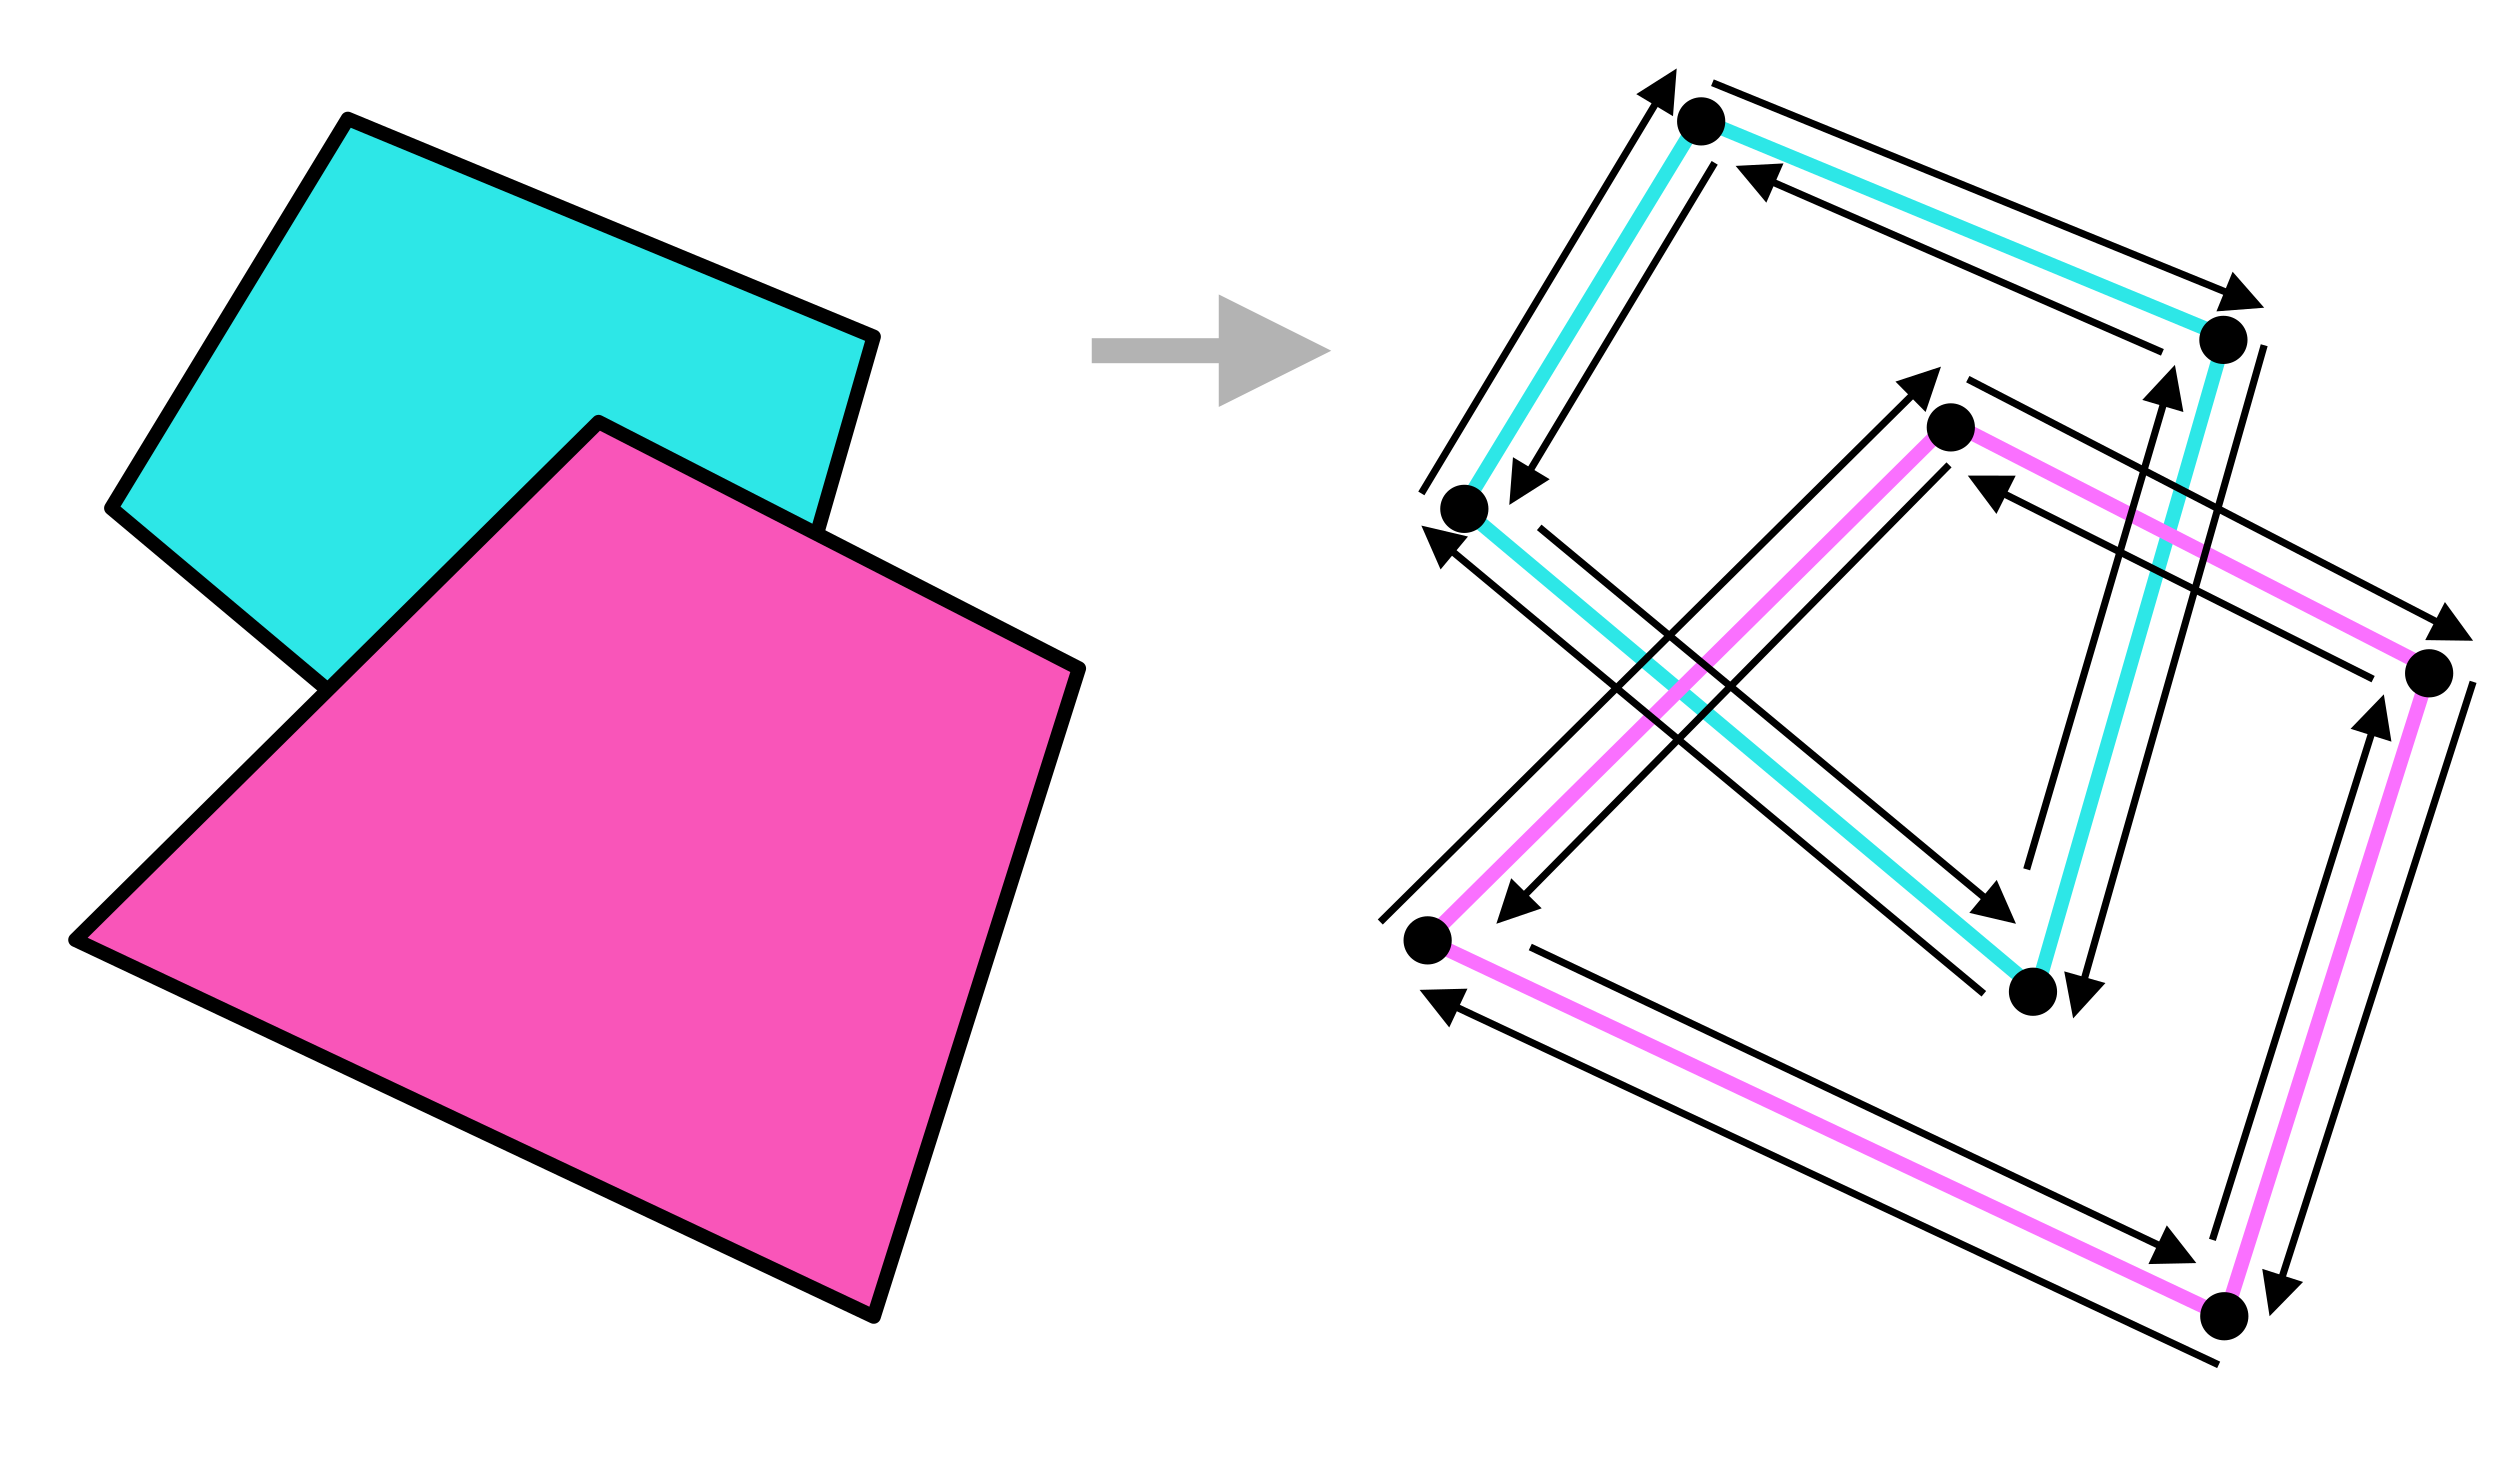 <?xml version="1.0" encoding="UTF-8" standalone="no"?>
<!DOCTYPE svg PUBLIC "-//W3C//DTD SVG 1.1//EN" "http://www.w3.org/Graphics/SVG/1.1/DTD/svg11.dtd">
<svg width="100%" height="100%" viewBox="0 0 1400 823" version="1.1" xmlns="http://www.w3.org/2000/svg" xmlns:xlink="http://www.w3.org/1999/xlink" xml:space="preserve" xmlns:serif="http://www.serif.com/" style="fill-rule:evenodd;clip-rule:evenodd;stroke-linejoin:round;stroke-miterlimit:10;">
    <rect id="Artboard8" x="-2202" y="-133" width="5544" height="2861" style="fill:none;"/>
    <g id="Artboard81" serif:id="Artboard8">
        <path d="M682.506,164.899L745.506,196.399L682.506,227.899L682.506,164.899Z" style="fill:rgb(179,179,179);"/>
        <path d="M611.383,196.399L695.106,196.399" style="fill:none;stroke:rgb(179,179,179);stroke-width:14px;"/>
        <path d="M819.036,284.547L951.523,66.547L1246.04,188.547L1140.52,554.547L819.036,284.547Z" style="fill:none;stroke:rgb(45,231,231);stroke-width:8px;"/>
        <path d="M62.289,284.547L194.775,66.547L489.289,188.547L383.769,554.547L62.289,284.547Z" style="fill:rgb(45,231,231);stroke:black;stroke-width:8px;"/>
        <path d="M798.951,526.324L1091.95,236.324L1360.95,374.324L1246.04,737.324L798.951,526.324Z" style="fill:none;stroke:rgb(250,112,255);stroke-width:8px;"/>
        <path d="M42.203,526.324L335.203,236.324L604.203,374.324L489.289,737.324L42.203,526.324Z" style="fill:rgb(249,85,185);stroke:black;stroke-width:8px;"/>
        <path d="M867.838,268.379L845.196,282.778L847.262,256.025L867.838,268.379Z"/>
        <path d="M959.196,92.9C959.196,92.9 882.786,220.169 855.079,266.317" style="fill:none;stroke:black;stroke-width:4px;stroke-linecap:square;"/>
        <path d="M1118.17,492.753L1128.95,517.324L1102.82,511.207L1118.17,492.753Z"/>
        <path d="M861.951,295.324C861.951,295.324 1058.18,458.478 1114.19,505.049" style="fill:none;stroke:black;stroke-width:4px;"/>
        <path d="M1199.67,223.968L1217.95,204.324L1222.7,230.734L1199.67,223.968Z"/>
        <path d="M1134.95,486.824C1134.95,486.824 1194.11,285.465 1212.54,222.746" style="fill:none;stroke:black;stroke-width:4px;"/>
        <path d="M989.139,113.505L971.951,92.9L998.748,91.513L989.139,113.505Z"/>
        <path d="M1210.95,197.324C1210.95,197.324 1044.76,124.711 989.545,100.587" style="fill:none;stroke:black;stroke-width:4px;"/>
        <path d="M863.348,508.665L837.951,517.324L846.261,491.811L863.348,508.665Z"/>
        <path d="M1091.45,260.324C1091.45,260.324 903.887,450.478 851.434,503.655" style="fill:none;stroke:black;stroke-width:4px;"/>
        <path d="M1213.41,686.194L1229.95,707.324L1203.12,707.877L1213.41,686.194Z"/>
        <path d="M856.951,530.324C856.951,530.324 1139.09,664.206 1212.61,699.093" style="fill:none;stroke:black;stroke-width:4px;"/>
        <path d="M1316.31,408.123L1334.95,388.824L1339.2,415.318L1316.31,408.123Z"/>
        <path d="M1238.95,694.324C1238.95,694.324 1308.48,473.061 1329.19,407.141" style="fill:none;stroke:black;stroke-width:4px;"/>
        <path d="M1118.01,287.819L1101.95,266.324L1128.78,266.372L1118.01,287.819Z"/>
        <path d="M1328.95,380.324C1328.95,380.324 1171.99,301.5 1119.11,274.941" style="fill:none;stroke:black;stroke-width:4px;"/>
        <path d="M806.72,318.901L795.951,294.324L822.074,300.455L806.72,318.901Z"/>
        <path d="M1110.95,556.521C1110.95,556.521 872.963,358.427 810.708,306.607" style="fill:none;stroke:black;stroke-width:4px;"/>
        <path d="M916.304,52.716L938.951,38.324L936.876,65.077L916.304,52.716Z"/>
        <path d="M795.951,276.324C795.951,276.324 896.69,108.66 929.062,54.782" style="fill:none;stroke:black;stroke-width:4px;"/>
        <path d="M1250.26,152.151L1267.95,172.324L1241.2,174.374L1250.26,152.151Z"/>
        <path d="M958.951,46.324C958.951,46.324 1184.44,138.272 1250.17,165.075" style="fill:none;stroke:black;stroke-width:4px;"/>
        <path d="M1179.05,550.513L1160.95,570.324L1155.96,543.96L1179.05,550.513Z"/>
        <path d="M1267.95,193.324C1267.95,193.324 1187.69,476.116 1166.19,551.854" style="fill:none;stroke:black;stroke-width:4px;"/>
        <path d="M1061.45,213.687L1086.95,205.324L1078.34,230.739L1061.45,213.687Z"/>
        <path d="M772.951,516.324C772.951,516.324 1012.96,278.608 1073.31,218.835" style="fill:none;stroke:black;stroke-width:4px;"/>
        <path d="M1369.15,337.134L1384.95,358.824L1358.12,358.448L1369.15,337.134Z"/>
        <path d="M1101.95,212.324C1101.95,212.324 1306.73,318.334 1367.9,349.998" style="fill:none;stroke:black;stroke-width:4px;"/>
        <path d="M1289.71,717.904L1270.95,737.09L1266.86,710.571L1289.71,717.904Z"/>
        <path d="M1384.95,381.824C1384.95,381.824 1300.13,646.16 1276.82,718.808" style="fill:none;stroke:black;stroke-width:4px;"/>
        <path d="M811.579,575.383L794.951,554.324L821.775,553.657L811.579,575.383Z"/>
        <path d="M1242.45,764.324C1242.45,764.324 894.777,601.17 812.332,562.481" style="fill:none;stroke:black;stroke-width:4px;"/>
        <circle cx="820.031" cy="284.966" r="13.5"/>
        <circle cx="952.657" cy="67.971" r="13.5"/>
        <circle cx="1245.11" cy="190.341" r="13.5"/>
        <circle cx="1138.47" cy="555.373" r="13.5"/>
        <circle cx="1092.46" cy="239.343" r="13.5"/>
        <circle cx="1360.32" cy="377.043" r="13.5"/>
        <circle cx="1245.61" cy="737.09" r="13.5"/>
        <circle cx="799.475" cy="526.607" r="13.5"/>
    </g>
</svg>
